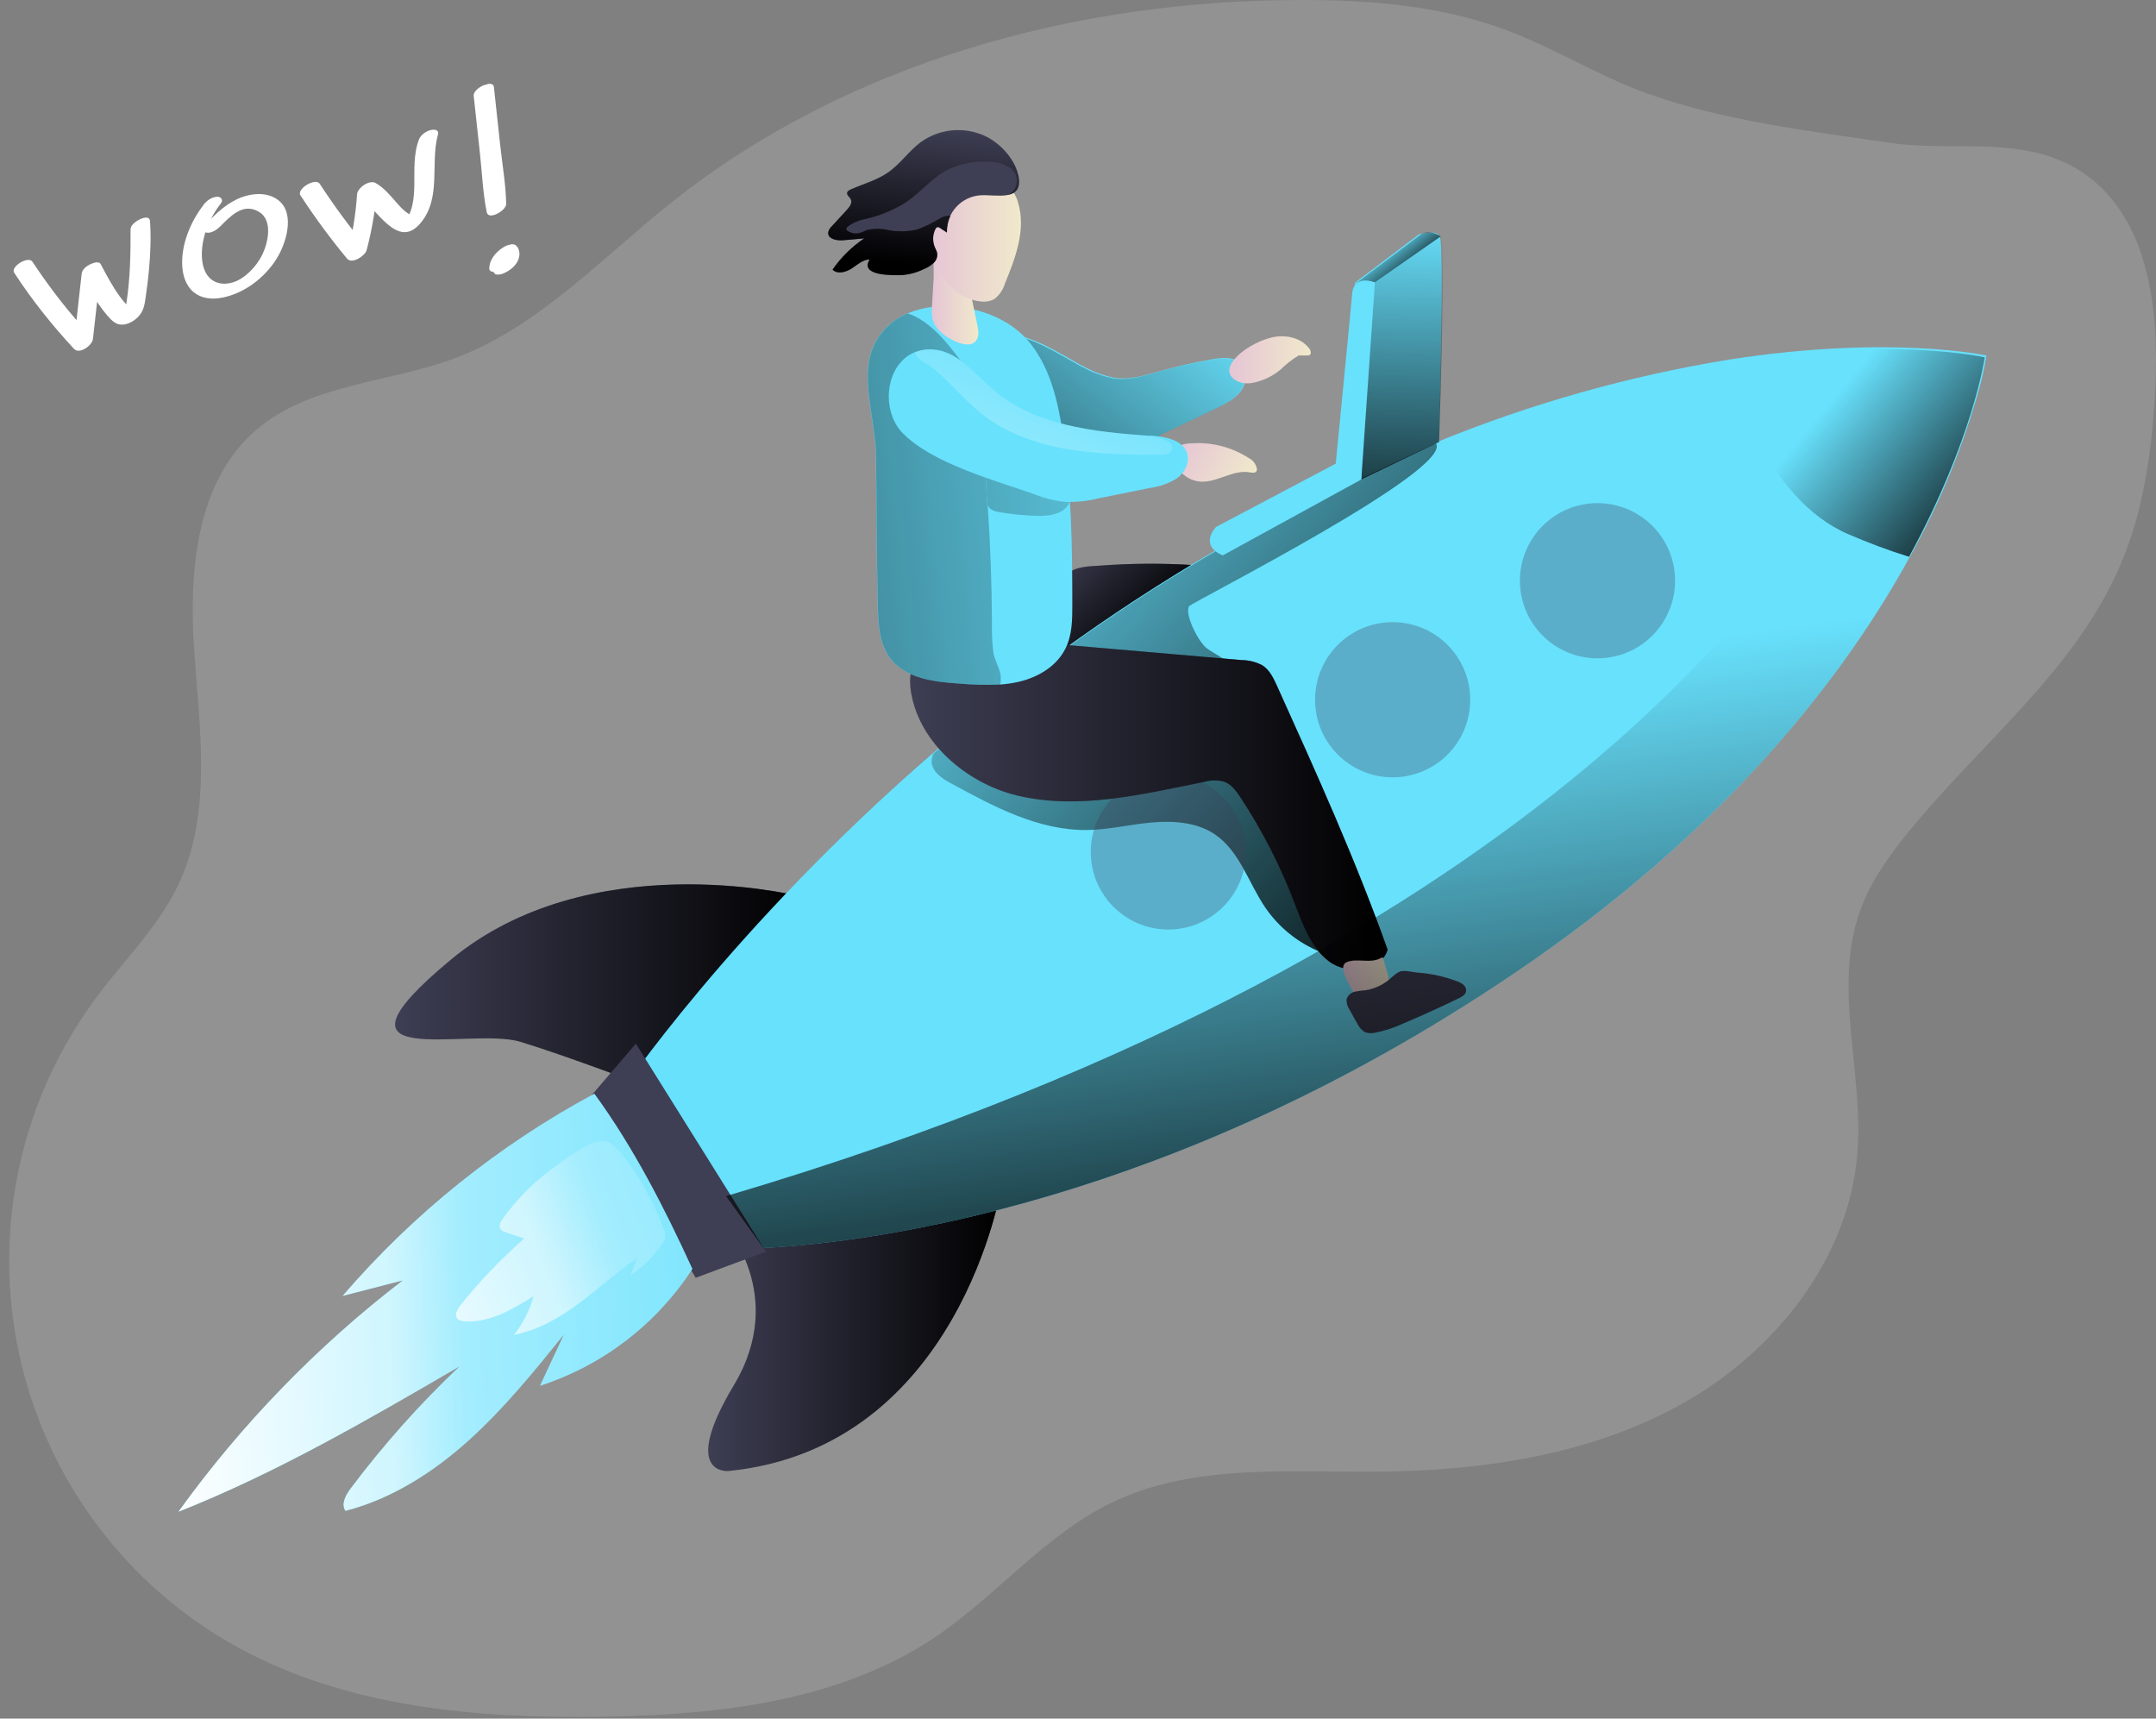 <svg width="941" height="750" viewBox="0 0 941 750" fill="none" xmlns="http://www.w3.org/2000/svg">
<rect x="0" y="0" width="941" height="750" fill="#808080" stroke="none"/>
<g clip-path="url(#clip0_290_2)">
<path d="M6.194 119.033C13.904 130.866 22.692 141.868 32.293 152.239C34.705 154.829 40.255 150.699 40.556 147.992C41.797 137.298 42.934 126.586 44.123 115.883L35.815 120.144C39.027 126.21 42.243 132.373 46.754 137.593C48.607 139.726 50.512 141.869 53.599 141.667C56.686 141.465 60.018 139.214 61.652 136.541C63.182 134.021 63.384 130.897 63.796 128.058C64.306 124.623 64.727 121.138 65.033 117.688C65.651 110.636 65.994 103.416 65.453 96.33C65.179 92.775 56.965 96.934 56.986 99.969C57.013 110.814 56.834 121.472 55.188 132.233C55.004 133.473 54.834 134.758 54.521 135.986C54.151 137.354 53.561 137.303 56.03 136.192C59.087 134.787 57.904 135.772 57.043 134.885C55.291 133.093 53.661 131.291 52.184 129.246C49.015 124.849 46.475 120.047 43.942 115.268C43.136 113.721 40.209 114.891 39.212 115.402C37.587 116.244 35.859 117.584 35.634 119.529C34.444 130.232 33.225 140.919 32.112 151.624L40.374 147.377C30.623 137.173 21.932 125.995 14.167 114.227C12.367 111.509 4.454 116.348 6.194 119.033Z" fill="white"/>
<path d="M88.873 89.372C83.011 96.93 78.731 107.316 79.614 116.999C80.018 121.505 81.869 126.086 85.949 128.489C90.028 130.892 94.728 130.569 98.942 129.447C108.328 126.976 116.912 119.841 121.562 111.474C125.423 104.496 128.872 91.803 120.46 86.65C116.013 83.934 110.234 84.322 105.526 86.057C99.271 88.388 94.208 93.068 89.851 97.94C88.86 99.067 88.026 101.064 90.079 101.508C92.133 101.951 94.632 100.263 96.01 98.924C100.488 94.463 105.82 88.493 112.723 92.254C119.239 95.805 117.103 105.67 114.485 111.101C113.102 113.949 111.024 116.726 108.768 118.814C106.511 120.901 104.245 122.448 101.491 123.27C98.523 124.13 95.408 124.068 92.774 122.334C89.674 120.29 88.461 116.513 88.177 113.011C87.505 104.38 91.18 95.503 96.406 88.748C97.641 87.179 96.398 85.759 94.634 85.874C92.285 86.036 90.223 87.597 88.844 89.356L88.873 89.372Z" fill="white"/>
<path d="M131.139 85.263C137.387 94.85 144.173 104.058 151.497 112.889C153.622 115.438 159.365 111.623 160.003 109.214C162.471 99.969 164 90.503 164.637 80.974L156.516 85.872C164.309 90.364 173.388 109.465 183.55 97.349C192.823 86.282 187.664 71.411 191.162 58.63C191.726 56.563 189.48 56.398 188.01 56.749C185.959 57.245 183.653 58.827 182.871 60.834C180.397 67.261 180.944 74.198 180.831 80.93C180.719 86.649 180.138 93.146 175.982 97.514L182.222 94.792C178.188 94.156 175.422 91.125 172.893 88.224C170.211 85.144 167.572 81.953 163.965 79.883C161.227 78.303 156.036 81.957 155.845 84.781C155.242 93.831 153.756 102.766 151.42 111.527L159.926 107.851C152.609 99.044 145.823 89.835 139.568 80.225C137.698 77.356 129.289 82.461 131.13 85.315L131.139 85.263Z" fill="white"/>
<path d="M206.746 41.78L209.507 67.234C210.408 75.626 210.758 84.35 212.446 92.613C213.191 96.328 220.998 91.891 220.935 88.968C220.758 80.49 219.243 71.88 218.328 63.443L215.567 37.988C215.167 34.346 206.408 38.515 206.746 41.78Z" fill="white"/>
<path d="M219.911 119.202C221.042 118.801 222.062 118.11 223.006 117.416C223.599 116.972 224.149 116.467 224.61 115.913C225.46 114.9 226.224 113.764 226.51 112.446C226.712 111.522 226.831 110.572 226.586 109.655C226.431 109.131 226.293 108.577 226.03 108.11C225.767 107.642 225.327 107.25 224.917 106.875L224.198 106.638C223.7 106.56 223.229 106.572 222.746 106.712C221.723 106.885 220.791 107.279 219.898 107.809C216.555 109.767 213.516 113.267 213.553 117.287C213.554 118.053 214.251 118.469 214.914 118.598C215.381 118.66 215.852 118.648 216.319 118.537C216.875 118.475 217.427 118.315 217.93 118.071C219.033 117.578 220.158 116.906 220.936 115.988L221.574 115.186C221.887 114.724 222.065 114.227 222.072 113.657C222.094 113.477 222.116 113.298 222.138 113.119L222.027 113.843C222.138 113.119 222.378 112.406 222.706 111.743L222.319 112.547C222.517 112.119 222.775 111.723 223.07 111.365L222.416 112.198C222.655 111.906 222.893 111.614 223.191 111.355L222.31 112.179C222.546 111.962 222.789 111.768 223.054 111.568L221.979 112.324C222.143 112.202 222.313 112.104 222.507 111.998L216.998 112.457C217.452 112.894 217.758 113.423 217.932 114.015L217.738 113.355C217.912 113.947 217.949 114.579 217.85 115.176L217.978 114.423C217.908 114.863 217.762 115.301 217.587 115.722L217.99 114.889C217.867 115.147 217.713 115.389 217.553 115.609L218.223 114.747C218.096 114.908 217.945 115.075 217.788 115.219L218.669 114.395C218.551 114.504 218.433 114.612 218.285 114.704L219.384 113.941C219.259 114.027 219.151 114.083 219.026 114.168L220.218 113.551C220.064 113.621 219.909 113.69 219.755 113.759C219.131 114.014 218.557 114.354 218.026 114.755C217.497 115.081 217.019 115.491 216.584 115.963C216.191 116.325 215.917 116.75 215.709 117.231C215.49 117.591 215.384 117.992 215.383 118.413L215.578 119.073C215.88 119.505 216.296 119.73 216.817 119.802C217.911 119.955 218.956 119.603 219.971 119.235L219.911 119.202Z" fill="white"/>
</g>
<path opacity="0.18" d="M718.534 40.654C697.483 33.005 678.288 20.929 657.339 13.096C628.903 2.489 598.183 -0.04 567.749 0C469.612 0 369.497 27.355 292.799 88.57C262.242 112.906 234.786 142.871 198.212 156.436C169.267 167.206 135.242 167.471 111.825 187.604C85.633 210.043 82.39 249.187 84.736 283.66C87.082 318.134 92.691 354.545 77.963 385.795C69.315 404.154 54.485 418.657 42.328 434.894C25.851 456.934 14.29 482.25 8.425 509.136C2.559 536.022 2.525 563.852 8.324 590.753C14.123 617.653 25.621 642.997 42.043 665.078C58.465 687.159 79.429 705.464 103.523 718.758C151.683 745.276 208.778 750.09 263.793 749.172C314.014 748.335 366.539 742.44 408.213 714.393C435.057 696.299 456.149 669.781 485.299 655.706C520.445 638.776 561.446 642.488 600.468 642.243C646.691 641.917 694.056 635.063 734.383 612.462C774.711 589.86 807.002 549.41 810.673 503.351C813.468 468 799.903 431.141 811.754 397.748C816.262 385.04 824.197 373.842 832.703 363.398C863.995 324.824 905.424 292.88 925.19 247.188C935.899 222.465 939.469 195.233 940.733 168.328C942.284 134.446 937.714 95.404 909.911 75.944C884.699 58.299 853.653 66.458 825.238 62.379C790.316 57.3 751.804 52.69 718.534 40.654Z" fill="#E6E6E6"/>
<path d="M347.385 390.793C347.385 390.793 257.143 368.66 196.682 418.881C136.221 469.102 205.208 447.847 227.279 454.66C249.35 461.473 282.62 474.242 282.62 474.242C282.62 474.242 374.637 430.773 347.385 390.793Z" fill="#3E3E54"/>
<path d="M347.385 390.793C347.385 390.793 257.143 368.66 196.682 418.881C136.221 469.102 205.208 447.847 227.279 454.66C249.35 461.473 282.62 474.242 282.62 474.242C282.62 474.242 374.637 430.773 347.385 390.793Z" fill="url(#paint0_linear_290_2)"/>
<path d="M315.768 534.071C315.768 534.071 372.536 496.619 407.724 507.961L437.24 517.038C437.24 517.038 419.085 631.718 318.032 641.937C318.032 641.937 296.471 644.202 320.316 604.466C344.162 564.73 315.768 534.071 315.768 534.071Z" fill="#3E3E54"/>
<path d="M315.768 534.071C315.768 534.071 372.536 496.619 407.724 507.961L437.24 517.038C437.24 517.038 419.085 631.718 318.032 641.937C318.032 641.937 296.471 644.202 320.316 604.466C344.162 564.73 315.768 534.071 315.768 534.071Z" fill="url(#paint1_linear_290_2)"/>
<path d="M473.876 160.413C477.938 162.574 482.306 164.101 486.829 164.942C493.499 165.819 500.129 163.697 506.595 161.882C514.125 159.777 521.757 158.055 529.462 156.721C533.704 156.007 538.661 155.62 541.701 158.761C544.74 161.902 544.128 167.328 541.476 170.817C538.824 174.305 534.724 176.304 530.767 178.201L507.554 189.277C503.582 191.325 499.43 193.005 495.151 194.295C477.466 199.068 459.108 190.215 443.707 180.363C437.771 176.528 431.345 171.469 431.101 164.411C431.177 161.611 431.757 158.847 432.814 156.252C433.641 153.033 435.317 150.095 437.669 147.746C444.686 141.688 466.798 157.088 473.876 160.413Z" fill="#68E1FD"/>
<path d="M473.386 160.658C477.448 162.819 481.816 164.346 486.339 165.187C493.009 166.064 499.639 163.942 506.105 162.127C513.66 160.016 521.32 158.3 529.053 156.986C533.276 156.252 538.253 155.864 541.292 159.026C544.332 162.188 543.72 167.573 541.068 171.061C538.416 174.549 534.316 176.548 530.359 178.446L507.145 189.522C503.174 191.57 499.022 193.25 494.743 194.54C477.058 199.313 458.699 190.46 443.299 180.608C437.363 176.793 430.937 171.714 430.692 164.656C430.754 161.854 431.335 159.087 432.406 156.497C433.199 153.318 434.817 150.405 437.097 148.052C444.196 141.932 466.226 157.354 473.386 160.658Z" fill="url(#paint2_linear_290_2)"/>
<path d="M520.016 246.556C513.427 256.755 504.962 265.751 496.558 274.583C488.154 283.416 479.75 292.105 468.571 296.246C463.064 298.286 456.536 298.98 451.518 295.879C446.072 292.534 443.828 285.374 444.848 279.05C446.213 272.749 449.348 266.967 453.885 262.385C457.364 258.091 461.228 254.124 465.43 250.533C470.04 247.025 474.936 247.208 480.953 246.78C493.955 245.839 507.005 245.764 520.016 246.556Z" fill="#3E3E54"/>
<path d="M520.016 246.556C513.427 256.755 504.962 265.751 496.558 274.583C488.154 283.416 479.75 292.105 468.571 296.246C463.064 298.286 456.536 298.98 451.518 295.879C446.072 292.534 443.828 285.374 444.848 279.05C446.213 272.749 449.348 266.967 453.885 262.385C457.364 258.091 461.228 254.124 465.43 250.533C470.04 247.025 474.936 247.208 480.953 246.78C493.955 245.839 507.005 245.764 520.016 246.556Z" fill="url(#paint3_linear_290_2)"/>
<path d="M867.013 155.191C866.202 160.121 865.126 165.003 863.79 169.817C856.724 195.048 846.714 219.359 833.968 242.252C805.573 294.329 753.557 362.602 659.235 425.837C511.143 525.504 381.165 542.108 333.208 544.617C320.52 545.331 313.564 545.066 313.564 545.066L270.136 477.751C270.136 477.751 319.092 404.868 407.458 328.435C448.211 292.967 492.434 261.694 539.456 235.092C567.597 219.237 596.732 205.214 626.68 193.112C667.779 176.259 710.659 164.125 754.496 156.946C825.503 145.89 867.013 155.191 867.013 155.191Z" fill="#68E1FD"/>
<path d="M518.956 264.567C516.916 268.341 523.26 280.376 526.727 282.926C530.195 285.476 534.438 287.006 536.927 290.555C537.427 291.173 537.783 291.894 537.97 292.667C538.157 293.44 538.17 294.244 538.008 295.022C537.355 297.307 534.744 298.327 532.48 299.102L471.611 317.828C469.925 318.184 468.363 318.979 467.083 320.133C464.635 322.744 465.859 327.313 468.653 329.495C471.681 331.44 475.267 332.329 478.852 332.025C498.537 332.025 520.159 323.865 536.641 334.554C541.328 337.904 545.394 342.045 548.656 346.793C560.279 362.214 569.179 379.51 574.97 397.932C576.744 403.603 578.213 409.783 576.173 415.373C566.541 411.436 558.262 404.78 552.348 396.219C544.964 385.448 541.169 371.618 530.42 364.234C522.566 358.828 512.408 358.114 502.902 358.91C493.397 359.705 484.034 362.092 474.508 362.214C453.293 362.48 433.711 352.015 415.026 341.816C411.13 339.776 406.703 336.737 406.622 332.29C406.613 331.068 406.907 329.862 407.479 328.782C448.231 293.313 492.454 262.041 539.476 235.439C567.617 219.583 596.753 205.561 626.7 193.459C634.778 204.943 519.833 262.997 518.956 264.567Z" fill="url(#paint4_linear_290_2)"/>
<path d="M866.259 155.926C866.259 155.926 861.22 191.623 833.213 242.986C824.206 240.164 815.355 236.869 806.695 233.113C771.161 217.896 756.515 168.144 753.823 157.823C824.748 146.644 866.259 155.926 866.259 155.926Z" fill="url(#paint5_linear_290_2)"/>
<path opacity="0.31" d="M697.238 287.291C715.939 287.291 731.1 272.131 731.1 253.43C731.1 234.729 715.939 219.569 697.238 219.569C678.537 219.569 663.377 234.729 663.377 253.43C663.377 272.131 678.537 287.291 697.238 287.291Z" fill="#3E3E54"/>
<path opacity="0.31" d="M607.832 339.226C626.533 339.226 641.693 324.065 641.693 305.364C641.693 286.663 626.533 271.503 607.832 271.503C589.131 271.503 573.971 286.663 573.971 305.364C573.971 324.065 589.131 339.226 607.832 339.226Z" fill="#3E3E54"/>
<path opacity="0.31" d="M509.92 405.643C528.621 405.643 543.781 390.482 543.781 371.781C543.781 353.08 528.621 337.92 509.92 337.92C491.219 337.92 476.059 353.08 476.059 371.781C476.059 390.482 491.219 405.643 509.92 405.643Z" fill="#3E3E54"/>
<path d="M277.521 455.435L334.29 546.249L303.631 557.611L257.082 479.281L277.521 455.435Z" fill="#3E3E54"/>
<path d="M443.788 347.12C470.611 353.606 498.598 346.61 525.667 341.204C528.448 340.408 531.39 340.366 534.193 341.082C537.396 342.204 539.538 345.161 541.414 347.997C550.767 362.203 558.557 377.38 564.648 393.261C568.32 402.828 571.767 413.231 579.926 419.432C588.086 425.633 602.65 424.246 605.608 414.434C591.676 375.249 574.521 337.308 557.386 299.408C555.836 295.981 554.122 292.35 550.94 290.331C548.154 288.86 545.054 288.083 541.904 288.066L445.297 279.723C423.593 277.847 390.956 274.971 398.238 305.16C403.256 326.211 423.389 342.183 443.788 347.12Z" fill="#3E3E54"/>
<path d="M443.788 347.12C470.611 353.606 498.598 346.61 525.667 341.204C528.448 340.408 531.39 340.366 534.193 341.082C537.396 342.204 539.538 345.161 541.414 347.997C550.767 362.203 558.557 377.38 564.648 393.261C568.32 402.828 571.767 413.231 579.926 419.432C588.086 425.633 602.65 424.246 605.608 414.434C591.676 375.249 574.521 337.308 557.386 299.408C555.836 295.981 554.122 292.35 550.94 290.331C548.154 288.86 545.054 288.083 541.904 288.066L445.297 279.723C423.593 277.847 390.956 274.971 398.238 305.16C403.256 326.211 423.389 342.183 443.788 347.12Z" fill="url(#paint6_linear_290_2)"/>
<path d="M468.022 263.609C468.022 270.197 468.022 277.01 465.064 282.926C461.29 290.677 453.151 295.553 444.665 297.531C441.979 298.135 439.252 298.537 436.506 298.735C430.65 298.993 424.782 298.863 418.943 298.347C407.744 297.613 395.036 296.083 388.346 287.067C383.654 280.723 383.246 272.278 383.062 264.384C382.573 242.802 382.471 221.221 382.308 199.639C382.308 187.298 377.31 170.653 379.064 158.843C379.657 153.967 381.556 149.341 384.562 145.456C387.567 141.571 391.567 138.57 396.138 136.772C412.681 129.693 436.71 134.895 448.439 148.378C457.843 159.149 461.474 173.734 463.677 187.87C467.695 212.817 468.001 238.274 468.022 263.609Z" fill="#68E1FD"/>
<path d="M431.222 222.486C432.283 238.804 432.854 255.123 432.935 271.442C432.806 275.939 433.024 280.441 433.588 284.905C434.139 288.311 436.321 291.453 436.709 294.675C436.877 296.034 436.836 297.409 436.587 298.755C430.73 299.013 424.863 298.884 419.024 298.368C407.825 297.633 395.117 296.103 388.426 287.087C383.734 280.743 383.326 272.298 383.143 264.404C382.653 242.823 382.551 221.241 382.388 199.66C382.388 187.319 377.391 170.674 379.145 158.863C379.737 153.987 381.637 149.362 384.642 145.477C387.648 141.591 391.647 138.591 396.218 136.792C397.529 137.222 398.799 137.768 400.012 138.424C407.172 142.218 412.578 148.623 417.514 155.069C420.09 158.276 422.281 161.775 424.042 165.493C425.909 170.367 427.063 175.485 427.469 180.689C428.733 191.398 429.753 202.148 430.59 212.919C431.038 218.671 429.508 222.302 435.71 223.404C440.983 224.325 446.312 224.89 451.661 225.097C457.107 225.341 463.553 224.709 466.429 220.079C467.387 218.29 467.81 216.264 467.647 214.242C467.484 212.22 466.743 210.288 465.512 208.676C462.98 205.492 459.546 203.146 455.659 201.944C451.865 200.557 447.867 199.782 444.032 198.497C440.137 197.307 436.541 195.297 433.486 192.602C430.41 189.881 428.472 186.101 428.06 182.015" fill="url(#paint7_linear_290_2)"/>
<path d="M406.785 133.345C406.569 135.304 406.652 137.285 407.03 139.219C408.233 144.013 412.803 147.154 417.331 149.133C420.126 150.357 423.859 151.173 425.878 148.827C427.449 147.012 427.061 144.278 426.572 141.912L423.879 129.041C423.385 126.16 422.599 123.337 421.533 120.616C420.35 117.862 412.538 106.643 408.58 109.499C406.928 110.682 407.622 118.76 407.52 120.779L406.785 133.345Z" fill="url(#paint8_linear_290_2)"/>
<path d="M407.193 109.866C408.308 115.186 410.734 120.143 414.251 124.288C417.818 128.443 422.854 131.06 428.305 131.59C430.292 131.822 432.303 131.43 434.057 130.469C436.212 128.781 437.788 126.463 438.565 123.839C443.196 112.6 447.888 100.238 444.379 88.57C443.498 84.938 441.227 81.796 438.056 79.819C434.659 78.369 430.861 78.159 427.326 79.228C421.206 80.615 412.027 83.797 408.07 89.019C404.113 94.241 405.846 104.134 407.193 109.866Z" fill="url(#paint9_linear_290_2)"/>
<path d="M429.651 59.217C425.168 57.204 420.232 56.409 415.343 56.914C410.454 57.419 405.785 59.206 401.808 62.093C396.667 65.948 392.995 71.497 387.753 75.189C382.817 78.677 376.84 80.268 371.312 82.716C370.639 83.001 369.884 83.43 369.762 84.144C369.558 85.245 370.843 85.959 371.353 86.959C372.128 88.489 370.884 90.243 369.721 91.528L363.071 98.79C362.255 99.499 361.702 100.462 361.5 101.523C361.276 104.318 365.233 105.113 368.028 104.869L377.248 104.053C371.827 107.699 367.137 112.328 363.418 117.699C365.458 119.861 369.231 118.841 371.74 117.189C374.249 115.537 376.636 113.109 379.614 113.273C375.147 120.473 389.14 120.188 393.322 120.086C396.875 119.865 400.346 118.921 403.521 117.312C405.045 116.719 406.433 115.824 407.601 114.68C408.187 114.11 408.625 113.404 408.874 112.625C409.123 111.846 409.176 111.018 409.029 110.213C408.796 109.509 408.502 108.826 408.151 108.173C407.568 106.889 407.276 105.491 407.297 104.08C407.318 102.669 407.652 101.28 408.274 100.014C408.478 99.626 408.743 99.198 409.192 99.137C409.556 99.124 409.913 99.248 410.191 99.483L413.271 101.523C413.105 97.384 414.581 93.346 417.378 90.29C420.174 87.233 424.065 85.406 428.203 85.204C434.567 84.858 446.215 87.999 444.685 77.616C443.461 69.824 436.607 62.379 429.651 59.217Z" fill="#3E3E54"/>
<path d="M439.85 85.103C441.055 84.55 442.074 83.66 442.784 82.541C443.493 81.421 443.863 80.119 443.848 78.794C443.833 77.468 443.434 76.176 442.699 75.072C441.964 73.969 440.925 73.103 439.708 72.578C436.768 71.008 433.444 70.301 430.12 70.538C424.536 70.413 418.996 71.565 413.924 73.904C406.989 77.372 401.971 83.756 395.565 88.183C390.134 91.6 384.17 94.089 377.921 95.546C375.046 96.031 372.323 97.176 369.965 98.892C369.598 99.239 369.231 99.708 369.394 100.177C369.512 100.391 369.68 100.573 369.884 100.707C370.668 101.244 371.559 101.603 372.496 101.762C373.433 101.92 374.393 101.874 375.31 101.625C376.371 101.34 377.35 100.769 378.329 100.401C381.39 99.647 384.589 99.647 387.651 100.401C391.943 101.226 396.362 101.108 400.604 100.055C404.165 98.698 407.582 96.99 410.803 94.955C412.071 94.337 413.473 94.043 414.883 94.098C413.805 96.387 413.267 98.892 413.312 101.421L410.232 99.381C410.074 99.26 409.893 99.172 409.7 99.123C409.507 99.074 409.307 99.065 409.11 99.096C408.682 99.096 408.396 99.585 408.192 99.973C407.575 101.241 407.245 102.629 407.224 104.039C407.203 105.449 407.491 106.846 408.07 108.132C408.423 108.782 408.709 109.465 408.926 110.172C409.09 110.973 409.049 111.803 408.806 112.584C408.564 113.365 408.128 114.072 407.539 114.639C406.355 115.768 404.972 116.667 403.46 117.291C400.279 118.884 396.81 119.82 393.26 120.045C389.181 120.045 375.126 120.433 379.573 113.232C376.595 113.232 374.066 115.619 371.699 117.148C369.333 118.678 365.58 119.8 363.377 117.658C367.09 112.282 371.782 107.653 377.207 104.012L367.987 104.828C365.172 105.073 361.235 104.277 361.459 101.482C361.662 100.426 362.207 99.465 363.01 98.749L369.68 91.487C370.843 90.202 372.087 88.448 371.312 86.918C370.802 85.918 369.517 85.184 369.721 84.103C369.843 83.369 370.598 82.961 371.271 82.655C376.779 80.227 382.776 78.575 387.712 75.169C392.975 71.477 396.647 65.887 401.767 62.073C405.739 59.175 410.407 57.38 415.298 56.871C420.189 56.362 425.127 57.157 429.61 59.176C436.546 62.42 443.42 69.783 444.562 77.535C445.317 82.573 443.094 84.45 439.85 85.103Z" fill="url(#paint10_linear_290_2)"/>
<path d="M555.142 147.236C560.915 145.91 567.646 147.236 571.298 151.928C571.76 152.452 572.046 153.109 572.113 153.804C572.133 153.963 572.121 154.124 572.076 154.278C572.032 154.431 571.957 154.574 571.856 154.698C571.755 154.822 571.63 154.924 571.489 154.999C571.347 155.073 571.192 155.118 571.032 155.13H566.769C563.871 156.91 561.188 159.018 558.773 161.413C555.258 164.281 551.089 166.236 546.636 167.104C540.72 168.267 533.377 164.248 537.967 157.823C541.557 152.784 549.226 148.603 555.142 147.236Z" fill="url(#paint11_linear_290_2)"/>
<path d="M544.901 199.803C545.848 200.258 546.675 200.929 547.316 201.761C547.958 202.594 548.395 203.565 548.594 204.596C548.625 204.94 548.562 205.286 548.41 205.596C547.859 206.534 546.493 206.31 545.411 206.126C538.374 204.861 531.683 210.349 524.523 210.206C521.247 210.121 518.132 208.768 515.834 206.432C513.794 204.25 511.754 200.129 512.896 197.069C514.1 193.561 518.18 193.5 521.362 193.398C529.677 193.09 537.889 195.324 544.901 199.803Z" fill="url(#paint12_linear_290_2)"/>
<path d="M591.472 123.329L619.214 102.339C619.214 102.339 626.027 100.055 628.312 102.91C630.596 105.766 628.026 192.786 628.026 192.786L593.675 208.961L591.472 123.329Z" fill="#68E1FD"/>
<path d="M591.88 123.574L619.683 102.584C619.683 102.584 626.496 100.299 628.781 103.155C631.065 106.011 628.087 192.908 628.087 192.908L594.144 209.227L591.88 123.574Z" fill="url(#paint13_linear_290_2)"/>
<path d="M600.1 123.166L628.781 103.176C628.781 103.176 623.661 99.483 619.683 102.604C615.705 105.725 591.88 123.574 591.88 123.574L600.1 123.166Z" fill="url(#paint14_linear_290_2)"/>
<path d="M590.411 432.528C590.635 433.08 590.96 433.585 591.369 434.017C591.884 434.444 592.492 434.745 593.144 434.894C594.816 435.359 596.569 435.454 598.281 435.172C599.993 434.89 601.623 434.238 603.058 433.262C604.249 432.504 605.181 431.401 605.73 430.1C606.246 428.07 606.111 425.929 605.342 423.981L603.649 418.106C603.637 418.023 603.601 417.945 603.547 417.882C603.404 417.882 603.221 417.882 603.078 417.882C598.162 420.819 592.369 417.882 587.677 419.921C583.72 421.839 588.962 429.55 590.411 432.528Z" fill="url(#paint15_linear_290_2)"/>
<path d="M596.122 432.12C594.469 432.221 592.826 432.446 591.206 432.793C590.401 432.99 589.66 433.389 589.053 433.953C588.446 434.517 587.994 435.227 587.739 436.016C587.6 437.569 588.012 439.121 588.901 440.402C590.085 442.584 591.268 444.767 592.532 446.909C593.213 448.344 594.298 449.549 595.653 450.376C597.028 450.924 598.537 451.038 599.978 450.703C604.313 449.871 608.528 448.501 612.523 446.623C620.682 443.183 628.78 439.504 636.817 435.588C638.143 434.935 639.612 434.099 639.877 432.65C639.945 432.145 639.889 431.63 639.715 431.151C639.541 430.671 639.254 430.241 638.877 429.896C638.112 429.221 637.226 428.695 636.266 428.346C630.539 426.152 624.517 424.825 618.397 424.409C616.235 424.185 612.604 423.165 610.585 424.144C608.565 425.123 606.628 427.53 604.465 428.836C601.948 430.508 599.104 431.628 596.122 432.12Z" fill="#3E3E54"/>
<path d="M513.53 208.859C509.977 211.007 506.019 212.396 501.903 212.939L479.771 217.406C474.912 218.63 469.908 219.179 464.9 219.038C460.354 218.542 455.894 217.437 451.641 215.754C434.466 209.635 407.234 202.434 394.057 189.093C384.082 178.894 386.53 158.7 399.421 153.641C401.875 152.691 404.509 152.301 407.132 152.499C418.066 153.192 425.491 163.249 433.895 170.327C451.927 185.707 477.098 188.38 500.801 190.134H501.291H502.882C509.002 190.583 516.549 192.174 518.222 198.028C519.262 202.169 516.936 206.473 513.53 208.859Z" fill="#68E1FD"/>
<path d="M533.684 242.374L594.144 209.247L600.101 123.248C600.101 123.248 590.922 119.453 590.167 128.164C589.412 136.874 582.987 202.332 582.987 202.332L530.767 229.951C530.767 229.951 522.995 237.805 533.684 242.374Z" fill="#68E1FD"/>
<path d="M302.202 553.755C286.534 577.88 263.049 595.885 235.683 604.751L246.086 582.435C233.032 598.591 219.875 614.828 204.413 628.719C188.951 642.611 170.898 654.136 150.785 659.317C148.745 656.359 150.928 652.402 153.09 649.526C167.405 630.471 183.297 612.655 200.598 596.266C160.76 619.458 120.759 642.733 77.902 659.704C105.456 621.471 138.441 587.463 175.814 558.753L149.541 565.525C180.442 529.623 217.683 499.71 259.407 477.282C276.521 500.719 290.167 527.462 302.202 553.755Z" fill="#68E1FD"/>
<path d="M302.202 553.755C286.534 577.88 263.049 595.885 235.683 604.751L246.086 582.435C233.032 598.591 219.875 614.828 204.413 628.719C188.951 642.611 170.898 654.136 150.785 659.317C148.745 656.359 150.928 652.402 153.09 649.526C167.405 630.471 183.297 612.655 200.598 596.266C160.76 619.458 120.759 642.733 77.902 659.704C105.456 621.471 138.441 587.463 175.814 558.753L149.541 565.525C180.442 529.623 217.683 499.71 259.407 477.282C276.521 500.719 290.167 527.462 302.202 553.755Z" fill="url(#paint16_linear_290_2)"/>
<path d="M219.405 531.807C218.446 533.133 217.487 534.907 218.324 536.315C218.967 537.117 219.868 537.672 220.874 537.885L228.727 540.476C218.612 549.374 209.288 559.134 200.863 569.646C199.455 571.4 198.089 574.072 199.7 575.643C200.464 576.27 201.424 576.609 202.413 576.601C213.326 577.581 223.505 571.543 232.807 565.75C231.117 571.894 228.187 577.628 224.199 582.599C234.724 580.559 244.25 575.112 252.756 568.768C261.262 562.425 269.279 555.163 278.05 549.023L275.154 556.57C280.522 553.037 285.15 548.492 288.78 543.189C289.655 542.239 290.206 541.037 290.357 539.755C290.507 538.473 290.248 537.176 289.616 536.049C285.241 524.196 278.979 513.126 271.074 503.269C269.716 501.365 267.98 499.761 265.974 498.557C259.569 495.192 246.208 506.145 241.068 509.919C232.744 516.034 225.433 523.42 219.405 531.807Z" fill="#68E1FD"/>
<path d="M219.405 531.807C218.446 533.133 217.487 534.907 218.324 536.315C218.967 537.117 219.868 537.672 220.874 537.885L228.727 540.476C218.612 549.374 209.288 559.134 200.863 569.646C199.455 571.4 198.089 574.072 199.7 575.643C200.464 576.27 201.424 576.609 202.413 576.601C213.326 577.581 223.505 571.543 232.807 565.75C231.117 571.894 228.187 577.628 224.199 582.599C234.724 580.559 244.25 575.112 252.756 568.768C261.262 562.425 269.279 555.163 278.05 549.023L275.154 556.57C280.522 553.037 285.15 548.492 288.78 543.189C289.655 542.239 290.206 541.037 290.357 539.755C290.507 538.473 290.248 537.176 289.616 536.049C285.241 524.196 278.979 513.126 271.074 503.269C269.716 501.365 267.98 499.761 265.974 498.557C259.569 495.192 246.208 506.145 241.068 509.919C232.744 516.034 225.433 523.42 219.405 531.807Z" fill="url(#paint17_linear_290_2)"/>
<path d="M509.878 197.926C508.653 198.405 507.334 198.594 506.023 198.477C492.397 198.477 478.669 198.273 465.226 195.886C451.784 193.5 438.525 188.726 427.918 180.179C420.432 174.06 414.516 166.492 407.009 160.536C404.97 158.843 399.666 156.721 399.401 153.641C401.854 152.691 404.488 152.301 407.111 152.499C418.045 153.192 425.47 163.249 433.874 170.327C451.906 185.707 477.078 188.38 500.781 190.134H501.27C504.27 190.383 507.183 191.266 509.817 192.724C510.634 193.121 511.268 193.814 511.592 194.662C511.726 195.32 511.628 196.004 511.316 196.599C511.004 197.194 510.496 197.662 509.878 197.926Z" fill="url(#paint18_linear_290_2)"/>
<path d="M866.278 155.905L863.769 169.817C856.73 195.054 846.726 219.368 833.967 242.252C805.552 294.329 753.556 362.5 659.255 425.837C511.142 525.504 381.163 542.108 333.207 544.637L316.888 521.975C691.974 411.232 780.584 234.011 790.906 232.542C801.227 231.073 832.274 155.762 832.274 155.762L866.278 155.905Z" fill="url(#paint19_linear_290_2)"/>
<defs>
<linearGradient id="paint0_linear_290_2" x1="172.449" y1="430.039" x2="352.444" y2="430.039" gradientUnits="userSpaceOnUse">
<stop stop-opacity="0"/>
<stop offset="0.99"/>
</linearGradient>
<linearGradient id="paint1_linear_290_2" x1="309.097" y1="573.888" x2="437.24" y2="573.888" gradientUnits="userSpaceOnUse">
<stop stop-opacity="0"/>
<stop offset="0.99"/>
</linearGradient>
<linearGradient id="paint2_linear_290_2" x1="518.956" y1="121.881" x2="382.348" y2="293.186" gradientUnits="userSpaceOnUse">
<stop stop-opacity="0"/>
<stop offset="0.99"/>
</linearGradient>
<linearGradient id="paint3_linear_290_2" x1="459.719" y1="244.088" x2="496.15" y2="282.477" gradientUnits="userSpaceOnUse">
<stop stop-opacity="0"/>
<stop offset="0.99"/>
</linearGradient>
<linearGradient id="paint4_linear_290_2" x1="432.711" y1="188.747" x2="667.721" y2="400.094" gradientUnits="userSpaceOnUse">
<stop stop-opacity="0"/>
<stop offset="0.99"/>
</linearGradient>
<linearGradient id="paint5_linear_290_2" x1="803.921" y1="169.083" x2="879.722" y2="232.093" gradientUnits="userSpaceOnUse">
<stop stop-opacity="0"/>
<stop offset="0.99"/>
</linearGradient>
<linearGradient id="paint6_linear_290_2" x1="397.157" y1="350.914" x2="605.567" y2="350.914" gradientUnits="userSpaceOnUse">
<stop stop-opacity="0"/>
<stop offset="0.99"/>
</linearGradient>
<linearGradient id="paint7_linear_290_2" x1="551.491" y1="203.046" x2="49.629" y2="257.571" gradientUnits="userSpaceOnUse">
<stop stop-opacity="0"/>
<stop offset="0.99"/>
</linearGradient>
<linearGradient id="paint8_linear_290_2" x1="406.683" y1="129.673" x2="427" y2="129.673" gradientUnits="userSpaceOnUse">
<stop stop-color="#E5C5D5"/>
<stop offset="0.42" stop-color="#EAD4D1"/>
<stop offset="1" stop-color="#F0E9CB"/>
</linearGradient>
<linearGradient id="paint9_linear_290_2" x1="405.683" y1="105.113" x2="445.603" y2="105.113" gradientUnits="userSpaceOnUse">
<stop stop-color="#E5C5D5"/>
<stop offset="0.42" stop-color="#EAD4D1"/>
<stop offset="1" stop-color="#F0E9CB"/>
</linearGradient>
<linearGradient id="paint10_linear_290_2" x1="406.397" y1="55.28" x2="400.726" y2="116.536" gradientUnits="userSpaceOnUse">
<stop stop-opacity="0"/>
<stop offset="0.99"/>
</linearGradient>
<linearGradient id="paint11_linear_290_2" x1="536.539" y1="157.027" x2="572.113" y2="157.027" gradientUnits="userSpaceOnUse">
<stop stop-color="#E5C5D5"/>
<stop offset="0.42" stop-color="#EAD4D1"/>
<stop offset="1" stop-color="#F0E9CB"/>
</linearGradient>
<linearGradient id="paint12_linear_290_2" x1="514.137" y1="194.586" x2="545.334" y2="211.342" gradientUnits="userSpaceOnUse">
<stop stop-color="#E5C5D5"/>
<stop offset="0.42" stop-color="#EAD4D1"/>
<stop offset="1" stop-color="#F0E9CB"/>
</linearGradient>
<linearGradient id="paint13_linear_290_2" x1="611.32" y1="97.117" x2="608.362" y2="254.633" gradientUnits="userSpaceOnUse">
<stop stop-opacity="0"/>
<stop offset="0.99"/>
</linearGradient>
<linearGradient id="paint14_linear_290_2" x1="605.73" y1="108.071" x2="618.602" y2="122.778" gradientUnits="userSpaceOnUse">
<stop stop-opacity="0"/>
<stop offset="0.99"/>
</linearGradient>
<linearGradient id="paint15_linear_290_2" x1="586.229" y1="426.592" x2="606.077" y2="426.592" gradientUnits="userSpaceOnUse">
<stop stop-color="#E5C5D5"/>
<stop offset="0.42" stop-color="#EAD4D1"/>
<stop offset="1" stop-color="#F0E9CB"/>
</linearGradient>
<linearGradient id="paint16_linear_290_2" x1="383.878" y1="562.119" x2="70.803" y2="572.95" gradientUnits="userSpaceOnUse">
<stop offset="0.02" stop-color="white" stop-opacity="0"/>
<stop offset="0.58" stop-color="white" stop-opacity="0.39"/>
<stop offset="0.68" stop-color="white" stop-opacity="0.68"/>
<stop offset="1" stop-color="white"/>
</linearGradient>
<linearGradient id="paint17_linear_290_2" x1="423.021" y1="474.304" x2="147.358" y2="575.704" gradientUnits="userSpaceOnUse">
<stop offset="0.02" stop-color="white" stop-opacity="0"/>
<stop offset="0.58" stop-color="white" stop-opacity="0.39"/>
<stop offset="0.68" stop-color="white" stop-opacity="0.68"/>
<stop offset="1" stop-color="white"/>
</linearGradient>
<linearGradient id="paint18_linear_290_2" x1="469.265" y1="141.994" x2="410.192" y2="283.008" gradientUnits="userSpaceOnUse">
<stop offset="0.02" stop-color="white" stop-opacity="0"/>
<stop offset="0.58" stop-color="white" stop-opacity="0.39"/>
<stop offset="0.68" stop-color="white" stop-opacity="0.68"/>
<stop offset="1" stop-color="white"/>
</linearGradient>
<linearGradient id="paint19_linear_290_2" x1="586.249" y1="300.04" x2="627.596" y2="601.284" gradientUnits="userSpaceOnUse">
<stop stop-opacity="0"/>
<stop offset="0.99"/>
</linearGradient>
<clipPath id="clip0_290_2">
<rect width="223.844" height="81.33" fill="white" transform="matrix(0.961 -0.278 0.283 0.959 0 98.281)"/>
</clipPath>
</defs>
</svg>
